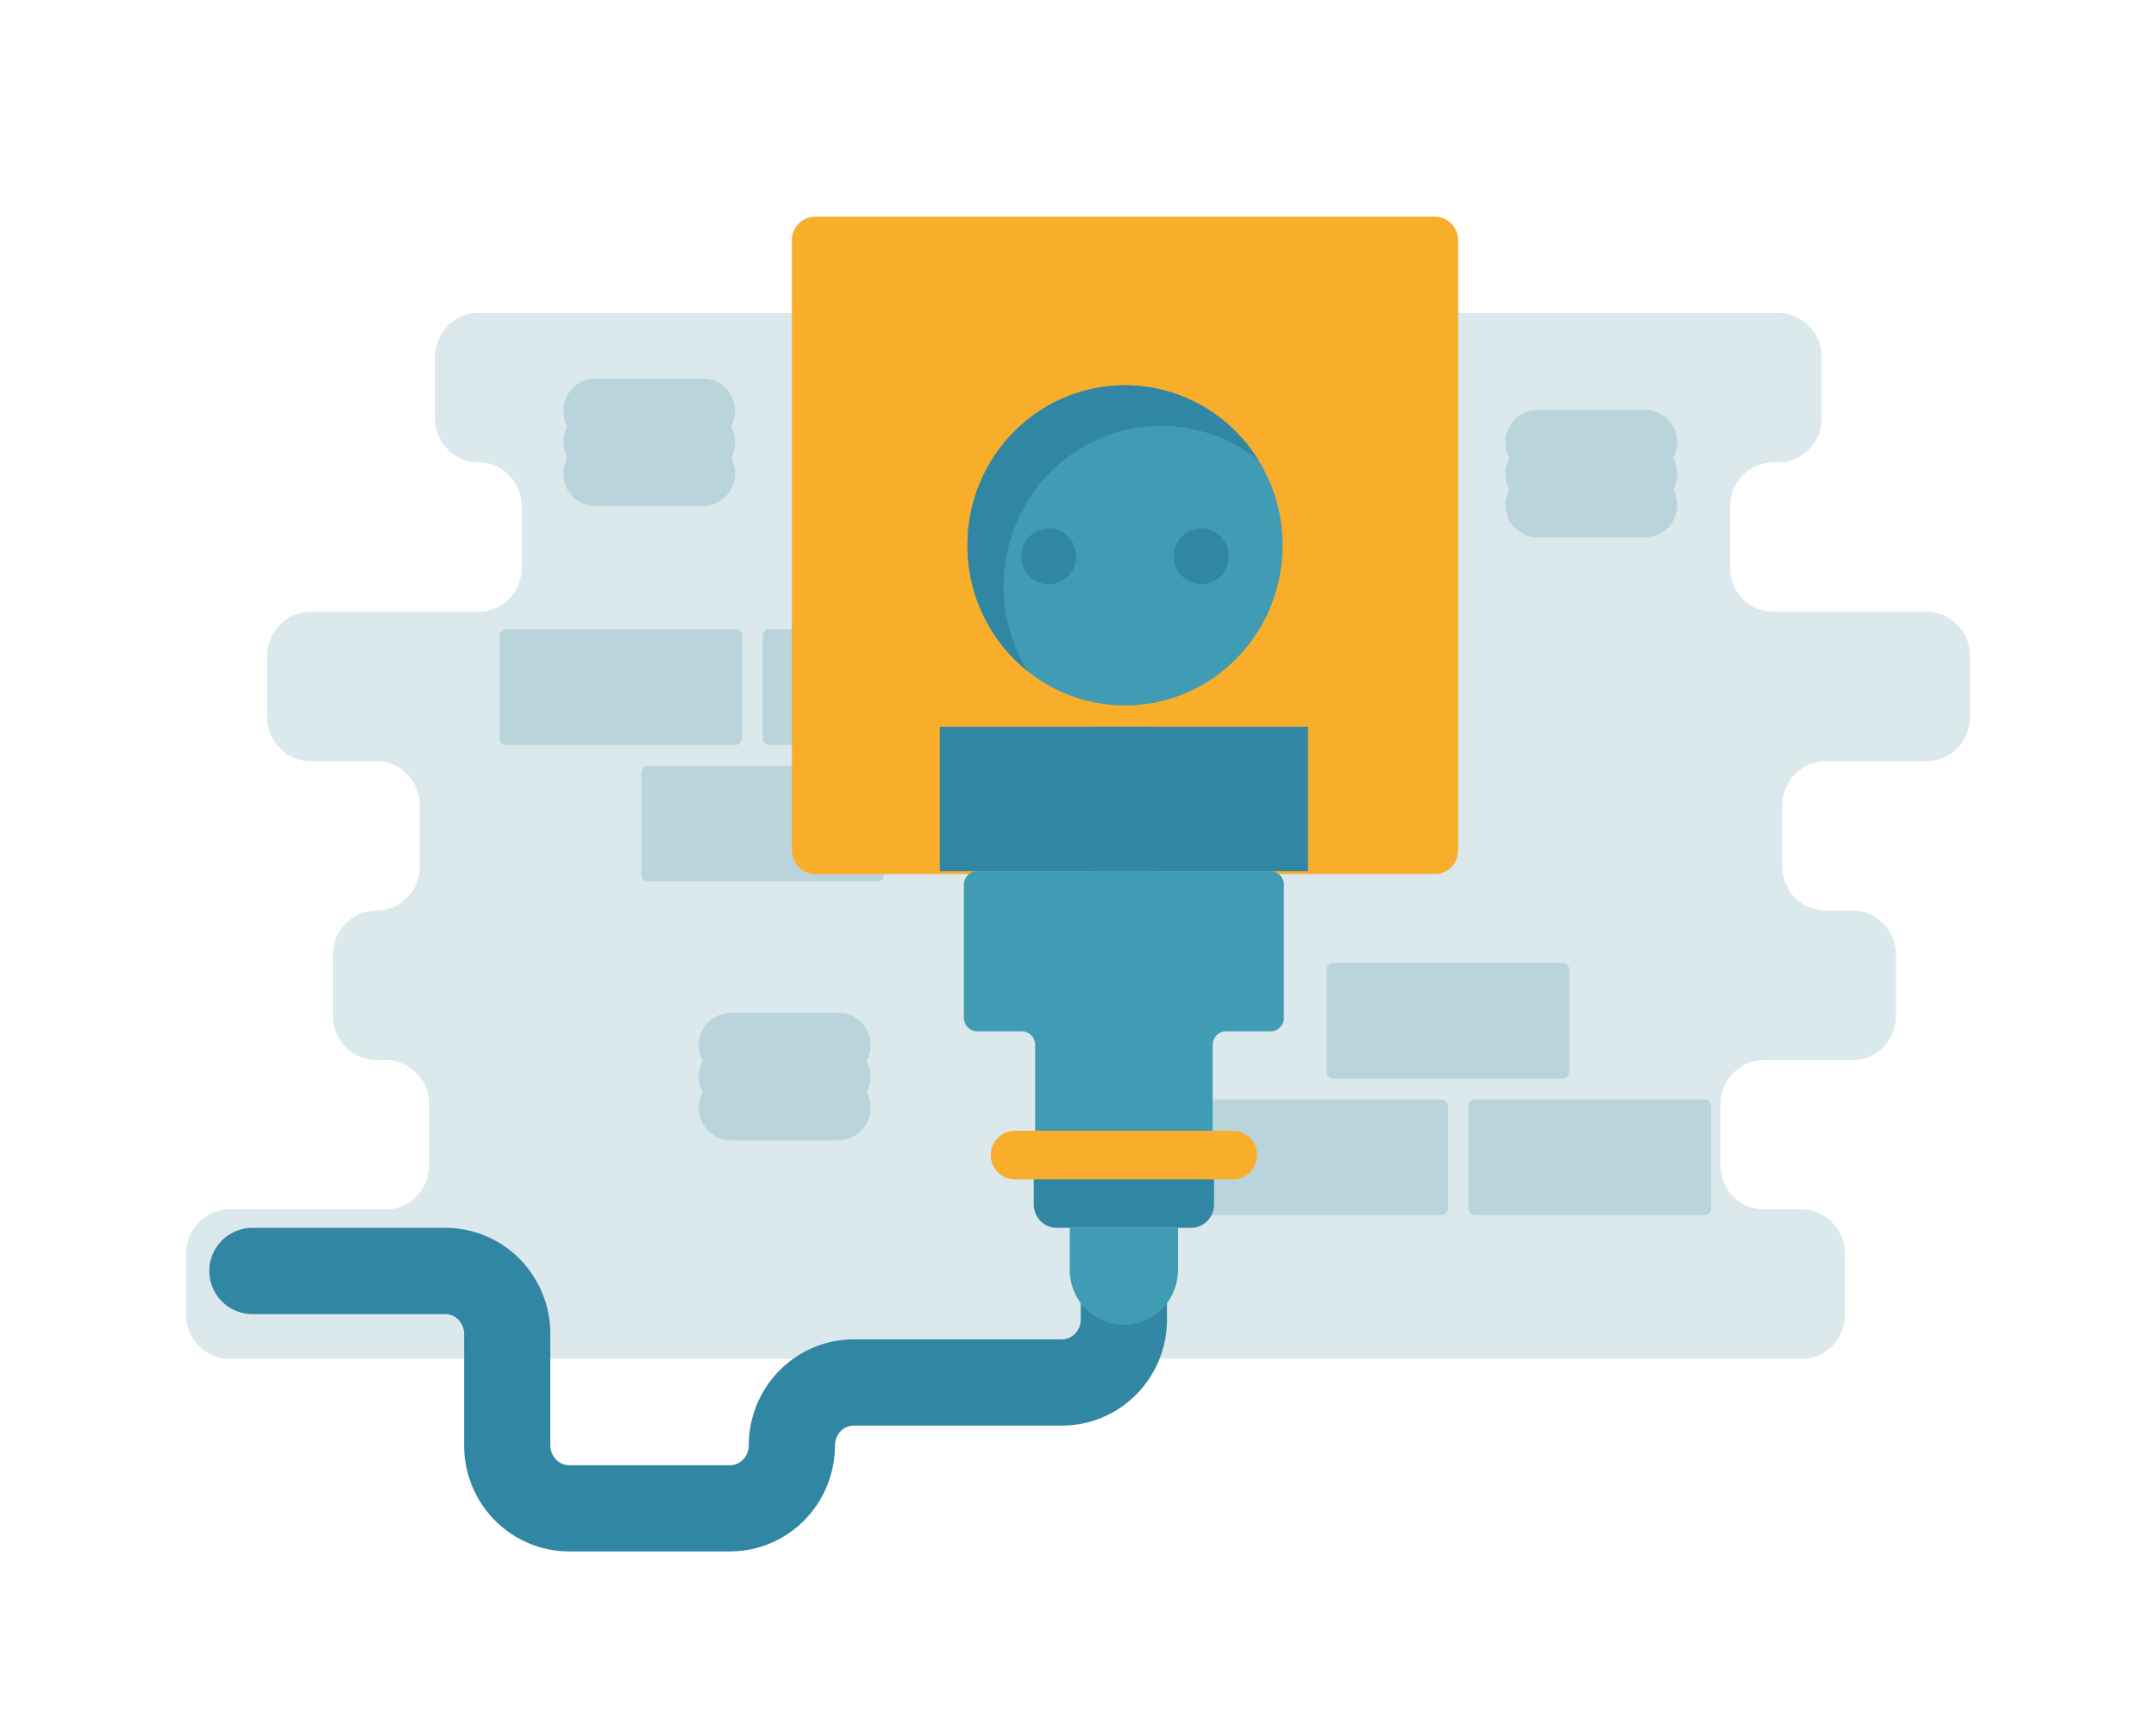 <svg width="100" height="80" viewBox="0 0 100 80" fill="none" xmlns="http://www.w3.org/2000/svg">
<path d="M91.37 33.259V30.416C91.37 30.148 91.318 29.882 91.217 29.634C91.116 29.386 90.967 29.161 90.781 28.971C90.594 28.781 90.372 28.631 90.128 28.528C89.884 28.425 89.622 28.373 89.358 28.373H82.255C81.722 28.373 81.21 28.157 80.832 27.774C80.455 27.391 80.243 26.871 80.243 26.329V23.487C80.243 23.218 80.295 22.952 80.396 22.704C80.497 22.456 80.645 22.231 80.832 22.041C81.019 21.852 81.241 21.701 81.485 21.599C81.729 21.496 81.991 21.443 82.255 21.443H82.479C82.744 21.443 83.005 21.39 83.249 21.287C83.494 21.185 83.715 21.034 83.902 20.844C84.089 20.655 84.237 20.429 84.338 20.181C84.44 19.933 84.492 19.668 84.492 19.399V16.557C84.492 16.015 84.28 15.495 83.902 15.112C83.525 14.729 83.013 14.513 82.479 14.513L22.186 14.513C21.652 14.513 21.14 14.729 20.763 15.112C20.386 15.495 20.174 16.015 20.174 16.557V19.399C20.174 19.668 20.226 19.933 20.327 20.181C20.428 20.429 20.576 20.654 20.763 20.844C20.95 21.034 21.172 21.185 21.416 21.287C21.66 21.39 21.922 21.443 22.186 21.443C22.72 21.443 23.232 21.658 23.609 22.041C23.986 22.425 24.198 22.945 24.198 23.486V26.329C24.198 26.597 24.146 26.863 24.045 27.111C23.944 27.359 23.796 27.584 23.609 27.774C23.422 27.964 23.2 28.114 22.956 28.217C22.712 28.32 22.45 28.373 22.186 28.373H14.405C14.14 28.373 13.879 28.425 13.634 28.528C13.39 28.631 13.169 28.781 12.982 28.971C12.795 29.161 12.647 29.386 12.546 29.634C12.444 29.882 12.392 30.148 12.392 30.416V33.259C12.392 33.527 12.444 33.793 12.546 34.041C12.647 34.289 12.795 34.514 12.982 34.704C13.169 34.894 13.39 35.044 13.634 35.147C13.879 35.249 14.14 35.302 14.405 35.302H17.458C17.992 35.302 18.503 35.518 18.881 35.901C19.258 36.284 19.47 36.804 19.47 37.346V40.188C19.47 40.73 19.258 41.25 18.881 41.633C18.503 42.017 17.992 42.232 17.458 42.232H17.451C16.917 42.232 16.405 42.447 16.028 42.831C15.65 43.214 15.438 43.734 15.438 44.276V47.118C15.438 47.386 15.49 47.652 15.591 47.9C15.693 48.148 15.841 48.373 16.028 48.563C16.215 48.753 16.436 48.903 16.68 49.006C16.925 49.109 17.186 49.162 17.451 49.162H17.892C18.426 49.162 18.938 49.377 19.315 49.76C19.692 50.144 19.904 50.663 19.904 51.205V54.048C19.904 54.316 19.852 54.582 19.751 54.83C19.65 55.078 19.502 55.303 19.315 55.493C19.128 55.683 18.907 55.833 18.662 55.936C18.418 56.038 18.157 56.091 17.892 56.091H10.642C10.378 56.091 10.116 56.144 9.872 56.247C9.628 56.35 9.406 56.5 9.22 56.69C9.033 56.88 8.884 57.105 8.783 57.353C8.682 57.601 8.63 57.867 8.63 58.135V60.977C8.63 61.246 8.682 61.511 8.783 61.76C8.884 62.007 9.033 62.233 9.219 62.422C9.406 62.612 9.628 62.763 9.872 62.865C10.116 62.968 10.378 63.021 10.642 63.021L83.56 63.021C84.093 63.021 84.605 62.806 84.983 62.422C85.36 62.039 85.572 61.52 85.572 60.977V58.135C85.572 57.867 85.52 57.601 85.419 57.353C85.318 57.105 85.169 56.88 84.983 56.69C84.796 56.5 84.574 56.35 84.33 56.247C84.086 56.144 83.824 56.091 83.56 56.091H81.815C81.281 56.091 80.769 55.876 80.392 55.493C80.015 55.11 79.803 54.59 79.803 54.048V51.205C79.803 50.663 80.015 50.144 80.392 49.76C80.769 49.377 81.281 49.162 81.815 49.162H85.929C86.193 49.162 86.455 49.109 86.699 49.006C86.943 48.903 87.165 48.753 87.352 48.563C87.539 48.373 87.687 48.148 87.788 47.9C87.889 47.652 87.941 47.386 87.941 47.118V44.276C87.941 44.007 87.889 43.742 87.788 43.494C87.687 43.246 87.539 43.02 87.352 42.831C87.165 42.641 86.943 42.49 86.699 42.388C86.455 42.285 86.193 42.232 85.929 42.232H84.681C84.417 42.232 84.155 42.179 83.911 42.076C83.667 41.974 83.445 41.823 83.258 41.633C83.071 41.444 82.923 41.218 82.822 40.97C82.721 40.722 82.669 40.457 82.669 40.188V37.346C82.669 37.078 82.721 36.812 82.822 36.564C82.923 36.316 83.071 36.091 83.258 35.901C83.445 35.711 83.667 35.561 83.911 35.458C84.155 35.355 84.417 35.302 84.681 35.302H89.358C89.622 35.302 89.883 35.249 90.128 35.147C90.372 35.044 90.594 34.894 90.781 34.704C90.967 34.514 91.116 34.289 91.217 34.041C91.318 33.793 91.37 33.527 91.37 33.259Z" fill="#DBE8EC"/>
<path d="M30.059 40.878H40.705C40.875 40.878 41.013 40.738 41.013 40.566V35.825C41.013 35.653 40.875 35.513 40.705 35.513H30.059C29.889 35.513 29.752 35.653 29.752 35.825V40.566C29.752 40.738 29.889 40.878 30.059 40.878Z" fill="#B9D4DB"/>
<path d="M35.69 34.546H46.336C46.505 34.546 46.643 34.406 46.643 34.233V29.493C46.643 29.32 46.505 29.18 46.336 29.18H35.69C35.52 29.18 35.382 29.32 35.382 29.493V34.233C35.382 34.406 35.52 34.546 35.69 34.546Z" fill="#B9D4DB"/>
<path d="M23.477 34.546H34.122C34.292 34.546 34.43 34.406 34.43 34.233V29.493C34.43 29.32 34.292 29.18 34.122 29.18H23.477C23.307 29.18 23.169 29.32 23.169 29.493V34.233C23.169 34.406 23.307 34.546 23.477 34.546Z" fill="#B9D4DB"/>
<path d="M72.48 44.659H61.834C61.664 44.659 61.526 44.799 61.526 44.971V49.712C61.526 49.885 61.664 50.024 61.834 50.024H72.48C72.65 50.024 72.787 49.885 72.787 49.712V44.971C72.787 44.799 72.65 44.659 72.48 44.659Z" fill="#B9D4DB"/>
<path d="M66.849 50.992H56.203C56.033 50.992 55.896 51.131 55.896 51.304V56.044C55.896 56.217 56.033 56.357 56.203 56.357H66.849C67.019 56.357 67.157 56.217 67.157 56.044V51.304C67.157 51.131 67.019 50.992 66.849 50.992Z" fill="#B9D4DB"/>
<path d="M79.062 50.992H68.417C68.247 50.992 68.109 51.131 68.109 51.304V56.044C68.109 56.217 68.247 56.357 68.417 56.357H79.062C79.232 56.357 79.37 56.217 79.37 56.044V51.304C79.37 51.131 79.232 50.992 79.062 50.992Z" fill="#B9D4DB"/>
<path d="M52.128 59.193V61.197C52.128 61.971 51.825 62.713 51.287 63.26C50.748 63.807 50.017 64.115 49.255 64.115H39.602C38.84 64.115 38.109 64.422 37.57 64.97C37.031 65.517 36.728 66.259 36.728 67.033C36.728 67.807 36.425 68.549 35.887 69.097C35.348 69.644 34.617 69.951 33.855 69.951H26.399C25.637 69.951 24.907 69.644 24.368 69.097C23.829 68.549 23.526 67.807 23.526 67.033V61.861C23.526 61.478 23.452 61.098 23.307 60.744C23.163 60.39 22.951 60.068 22.685 59.797C22.418 59.526 22.101 59.311 21.752 59.165C21.404 59.018 21.03 58.943 20.653 58.943H11.707" stroke="#3086A3" stroke-width="4" stroke-miterlimit="10" stroke-linecap="round"/>
<path d="M66.556 10.049H37.805C37.21 10.049 36.728 10.538 36.728 11.142V39.442C36.728 40.046 37.21 40.536 37.805 40.536H66.556C67.151 40.536 67.633 40.046 67.633 39.442V11.142C67.633 10.538 67.151 10.049 66.556 10.049Z" fill="#F9AE2B"/>
<path d="M58.934 40.405H45.322C45.159 40.405 45.002 40.471 44.887 40.588C44.772 40.705 44.707 40.864 44.707 41.03V47.205C44.707 47.371 44.772 47.53 44.887 47.647C45.002 47.764 45.159 47.83 45.322 47.83H47.395C47.559 47.83 47.715 47.896 47.831 48.013C47.946 48.13 48.011 48.289 48.011 48.455V54.068C48.011 54.233 48.076 54.392 48.191 54.51C48.306 54.627 48.463 54.693 48.626 54.693H55.63C55.794 54.693 55.95 54.627 56.065 54.51C56.181 54.392 56.246 54.233 56.246 54.068V48.455C56.246 48.289 56.31 48.13 56.426 48.013C56.541 47.896 56.698 47.83 56.861 47.83H58.934C59.098 47.83 59.254 47.764 59.37 47.647C59.485 47.53 59.55 47.371 59.55 47.205V41.03C59.55 40.948 59.534 40.867 59.503 40.791C59.472 40.715 59.427 40.646 59.37 40.588C59.312 40.53 59.245 40.484 59.17 40.453C59.095 40.421 59.015 40.405 58.934 40.405Z" fill="#409CB5"/>
<path d="M57.196 52.443H47.06C46.449 52.443 45.953 52.946 45.953 53.568C45.953 54.189 46.449 54.693 47.06 54.693H57.196C57.808 54.693 58.304 54.189 58.304 53.568C58.304 52.946 57.808 52.443 57.196 52.443Z" fill="#F9AE2B"/>
<path d="M47.947 54.693H56.31V55.86C56.31 56.147 56.197 56.422 55.998 56.625C55.797 56.828 55.526 56.943 55.244 56.943H49.013C48.873 56.943 48.734 56.914 48.605 56.86C48.475 56.806 48.358 56.726 48.259 56.625C48.16 56.525 48.081 56.406 48.028 56.274C47.974 56.143 47.947 56.002 47.947 55.86L47.947 54.693Z" fill="#3086A3"/>
<path d="M49.617 56.943H54.639V58.892C54.639 59.568 54.375 60.217 53.904 60.696C53.433 61.174 52.794 61.443 52.128 61.443C51.462 61.443 50.823 61.174 50.352 60.696C49.882 60.217 49.617 59.568 49.617 58.892V56.943Z" fill="#409CB5"/>
<path d="M55.667 40.405V33.711" stroke="#3086A3" stroke-width="10" stroke-miterlimit="10"/>
<path d="M48.59 40.405V33.711" stroke="#3086A3" stroke-width="10" stroke-miterlimit="10"/>
<path d="M52.181 32.717C56.218 32.717 59.491 29.393 59.491 25.292C59.491 21.192 56.218 17.867 52.181 17.867C48.143 17.867 44.87 21.192 44.87 25.292C44.87 29.393 48.143 32.717 52.181 32.717Z" fill="#409CB5"/>
<path d="M46.549 27.175C46.548 25.784 46.933 24.421 47.659 23.241C48.385 22.06 49.423 21.111 50.654 20.501C51.886 19.892 53.261 19.645 54.623 19.791C55.986 19.937 57.281 20.469 58.36 21.326C57.791 20.411 57.031 19.633 56.135 19.047C55.238 18.462 54.226 18.082 53.17 17.935C52.114 17.788 51.039 17.878 50.021 18.198C49.002 18.517 48.065 19.06 47.275 19.786C46.484 20.512 45.86 21.406 45.445 22.403C45.031 23.4 44.836 24.478 44.875 25.56C44.913 26.642 45.184 27.702 45.669 28.666C46.154 29.63 46.84 30.475 47.68 31.142C46.94 29.956 46.547 28.58 46.549 27.175Z" fill="#3086A3"/>
<path d="M48.642 27.092C49.346 27.092 49.916 26.513 49.916 25.798C49.916 25.084 49.346 24.505 48.642 24.505C47.939 24.505 47.368 25.084 47.368 25.798C47.368 26.513 47.939 27.092 48.642 27.092Z" fill="#3086A3"/>
<path d="M55.719 27.092C56.423 27.092 56.993 26.513 56.993 25.798C56.993 25.084 56.423 24.505 55.719 24.505C55.016 24.505 54.445 25.084 54.445 25.798C54.445 26.513 55.016 27.092 55.719 27.092Z" fill="#3086A3"/>
<path d="M71.324 20.511H76.294" stroke="#B9D4DB" stroke-width="3" stroke-miterlimit="10" stroke-linecap="round"/>
<path d="M71.324 21.966H76.294" stroke="#B9D4DB" stroke-width="3" stroke-miterlimit="10" stroke-linecap="round"/>
<path d="M71.324 23.421H76.294" stroke="#B9D4DB" stroke-width="3" stroke-miterlimit="10" stroke-linecap="round"/>
<path d="M27.628 19.056H32.598" stroke="#B9D4DB" stroke-width="3" stroke-miterlimit="10" stroke-linecap="round"/>
<path d="M27.628 20.511H32.598" stroke="#B9D4DB" stroke-width="3" stroke-miterlimit="10" stroke-linecap="round"/>
<path d="M27.628 21.966H32.598" stroke="#B9D4DB" stroke-width="3" stroke-miterlimit="10" stroke-linecap="round"/>
<path d="M33.91 48.475H38.879" stroke="#B9D4DB" stroke-width="3" stroke-miterlimit="10" stroke-linecap="round"/>
<path d="M33.91 49.929H38.879" stroke="#B9D4DB" stroke-width="3" stroke-miterlimit="10" stroke-linecap="round"/>
<path d="M33.91 51.384H38.879" stroke="#B9D4DB" stroke-width="3" stroke-miterlimit="10" stroke-linecap="round"/>
</svg>

